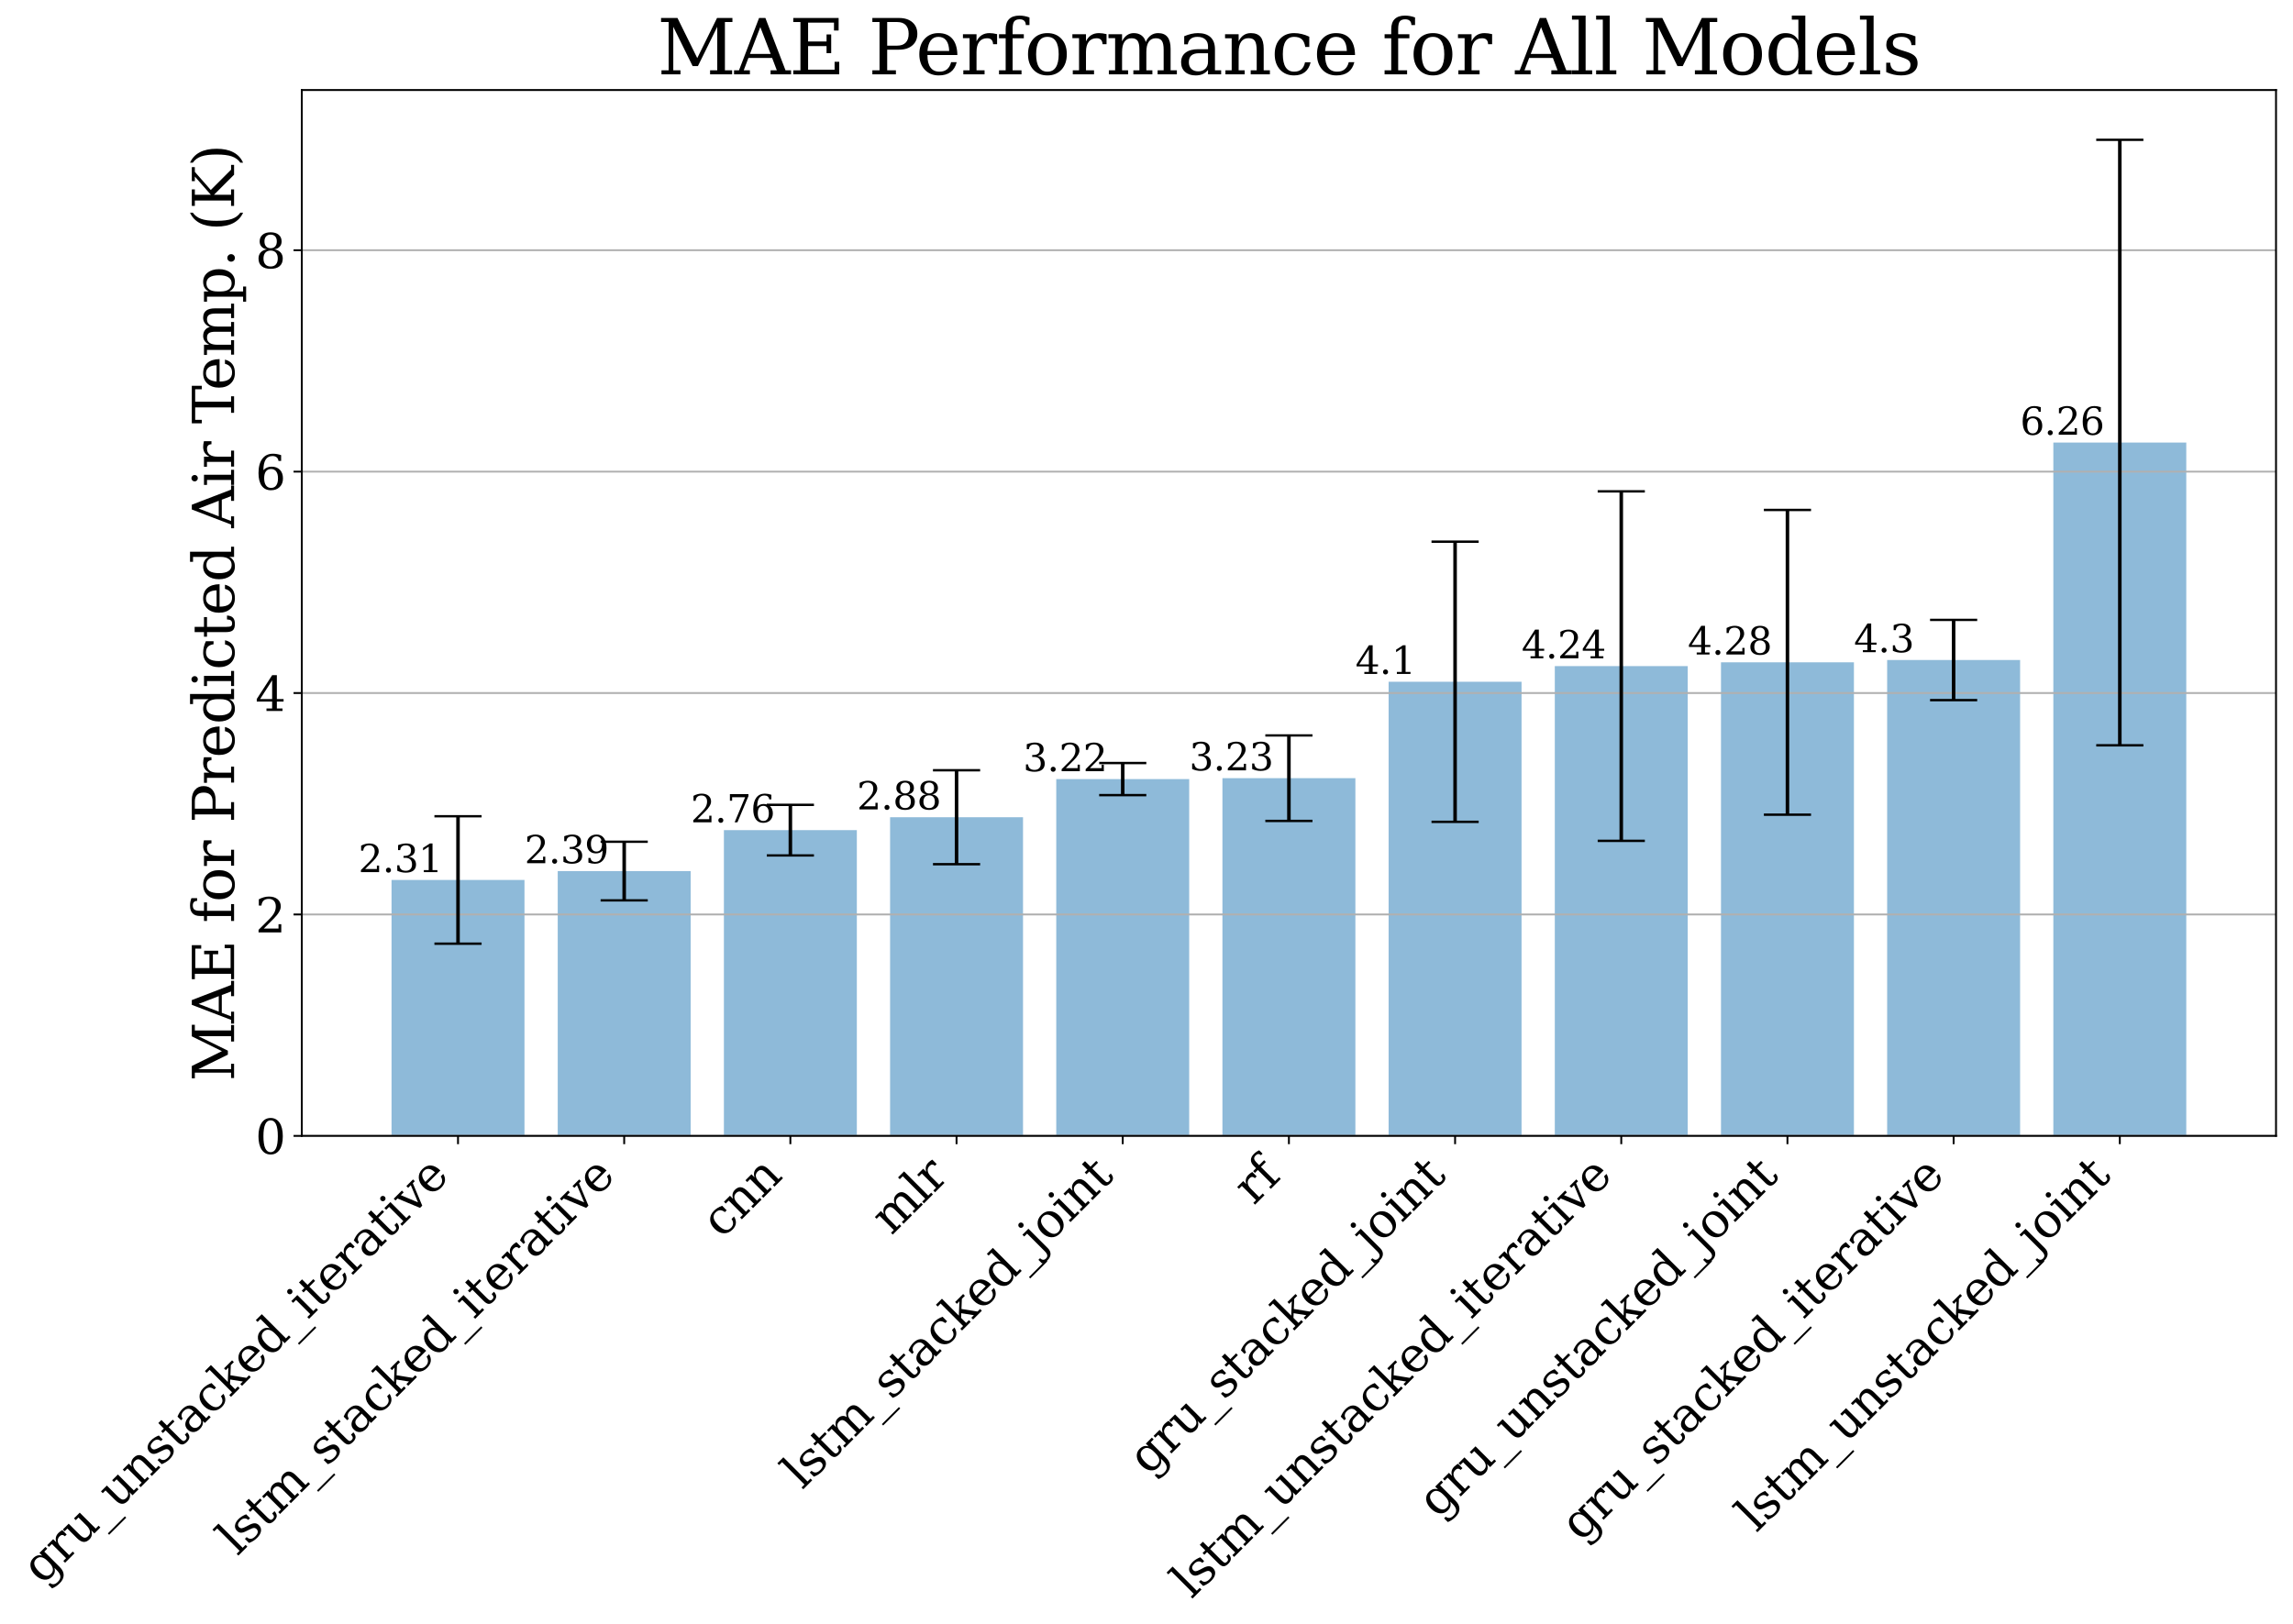 <?xml version="1.0" encoding="utf-8" standalone="no"?>
<!DOCTYPE svg PUBLIC "-//W3C//DTD SVG 1.1//EN"
  "http://www.w3.org/Graphics/SVG/1.1/DTD/svg11.dtd">
<svg height="688.824pt" version="1.1" viewBox="0 0 972.154 688.824" width="972.154pt" xmlns="http://www.w3.org/2000/svg" xmlns:xlink="http://www.w3.org/1999/xlink">
 <defs>
  <style type="text/css">*{stroke-linecap:butt;stroke-linejoin:round;}</style>
 </defs>
 <g id="figure_1">
  <g id="patch_1">
   <path d="M 0 688.824 
L 972.154 688.824 
L 972.154 0 
L 0 0 
z
" style="fill:#ffffff;"/>
  </g>
  <g id="axes_1">
   <g id="patch_2">
    <path d="M 127.954 481.69 
L 964.954 481.69 
L 964.954 38.17 
L 127.954 38.17 
z
" style="fill:#ffffff;"/>
   </g>
   <g id="patch_3">
    <path clip-path="url(#p453ceb66d1)" d="M 165.999 481.69 
L 222.363 481.69 
L 222.363 373.16 
L 165.999 373.16 
z
" style="fill:#1f77b4;opacity:0.5;"/>
   </g>
   <g id="patch_4">
    <path clip-path="url(#p453ceb66d1)" d="M 236.454 481.69 
L 292.817 481.69 
L 292.817 369.381 
L 236.454 369.381 
z
" style="fill:#1f77b4;opacity:0.5;"/>
   </g>
   <g id="patch_5">
    <path clip-path="url(#p453ceb66d1)" d="M 306.908 481.69 
L 363.272 481.69 
L 363.272 352.03 
L 306.908 352.03 
z
" style="fill:#1f77b4;opacity:0.5;"/>
   </g>
   <g id="patch_6">
    <path clip-path="url(#p453ceb66d1)" d="M 377.363 481.69 
L 433.727 481.69 
L 433.727 346.552 
L 377.363 346.552 
z
" style="fill:#1f77b4;opacity:0.5;"/>
   </g>
   <g id="patch_7">
    <path clip-path="url(#p453ceb66d1)" d="M 447.817 481.69 
L 504.181 481.69 
L 504.181 330.371 
L 447.817 330.371 
z
" style="fill:#1f77b4;opacity:0.5;"/>
   </g>
   <g id="patch_8">
    <path clip-path="url(#p453ceb66d1)" d="M 518.272 481.69 
L 574.636 481.69 
L 574.636 329.998 
L 518.272 329.998 
z
" style="fill:#1f77b4;opacity:0.5;"/>
   </g>
   <g id="patch_9">
    <path clip-path="url(#p453ceb66d1)" d="M 588.727 481.69 
L 645.09 481.69 
L 645.09 289.108 
L 588.727 289.108 
z
" style="fill:#1f77b4;opacity:0.5;"/>
   </g>
   <g id="patch_10">
    <path clip-path="url(#p453ceb66d1)" d="M 659.181 481.69 
L 715.545 481.69 
L 715.545 282.47 
L 659.181 282.47 
z
" style="fill:#1f77b4;opacity:0.5;"/>
   </g>
   <g id="patch_11">
    <path clip-path="url(#p453ceb66d1)" d="M 729.636 481.69 
L 785.999 481.69 
L 785.999 280.867 
L 729.636 280.867 
z
" style="fill:#1f77b4;opacity:0.5;"/>
   </g>
   <g id="patch_12">
    <path clip-path="url(#p453ceb66d1)" d="M 800.09 481.69 
L 856.454 481.69 
L 856.454 279.886 
L 800.09 279.886 
z
" style="fill:#1f77b4;opacity:0.5;"/>
   </g>
   <g id="patch_13">
    <path clip-path="url(#p453ceb66d1)" d="M 870.545 481.69 
L 926.908 481.69 
L 926.908 187.673 
L 870.545 187.673 
z
" style="fill:#1f77b4;opacity:0.5;"/>
   </g>
   <g id="matplotlib.axis_1">
    <g id="xtick_1">
     <g id="line2d_1">
      <defs>
       <path d="M 0 0 
L 0 3.5 
" id="m62e2f7f9f9" style="stroke:#000000;stroke-width:0.8;"/>
      </defs>
      <g>
       <use style="stroke:#000000;stroke-width:0.8;" x="194.181" xlink:href="#m62e2f7f9f9" y="481.69"/>
      </g>
     </g>
     <g id="text_1">
      <!-- gru_unstacked_iterative -->
      <g transform="translate(17.946 672.337)rotate(-45)scale(0.2 -0.2)">
       <defs>
        <path d="M 3359 2988 
L 3359 72 
Q 3359 -644 2965 -1033 
Q 2572 -1422 1844 -1422 
Q 1516 -1422 1216 -1362 
Q 916 -1303 641 -1184 
L 641 -488 
L 941 -488 
Q 997 -813 1206 -963 
Q 1416 -1113 1806 -1113 
Q 2313 -1113 2548 -827 
Q 2784 -541 2784 72 
L 2784 519 
Q 2616 206 2355 57 
Q 2094 -91 1709 -91 
Q 1097 -91 708 395 
Q 319 881 319 1663 
Q 319 2444 706 2928 
Q 1094 3413 1709 3413 
Q 2094 3413 2355 3264 
Q 2616 3116 2784 2803 
L 2784 3322 
L 3909 3322 
L 3909 2988 
L 3359 2988 
z
M 2784 1825 
Q 2784 2422 2554 2737 
Q 2325 3053 1888 3053 
Q 1444 3053 1217 2703 
Q 991 2353 991 1663 
Q 991 975 1217 622 
Q 1444 269 1888 269 
Q 2325 269 2554 583 
Q 2784 897 2784 1497 
L 2784 1825 
z
" id="DejaVuSerif-67" transform="scale(0.016)"/>
        <path d="M 3059 3328 
L 3059 2497 
L 2728 2497 
Q 2713 2744 2591 2866 
Q 2469 2988 2234 2988 
Q 1809 2988 1582 2694 
Q 1356 2400 1356 1850 
L 1356 331 
L 2022 331 
L 2022 0 
L 263 0 
L 263 331 
L 781 331 
L 781 2994 
L 231 2994 
L 231 3322 
L 1356 3322 
L 1356 2731 
Q 1525 3078 1790 3245 
Q 2056 3413 2438 3413 
Q 2578 3413 2733 3391 
Q 2888 3369 3059 3328 
z
" id="DejaVuSerif-72" transform="scale(0.016)"/>
        <path d="M 2266 3322 
L 3341 3322 
L 3341 331 
L 3884 331 
L 3884 0 
L 2766 0 
L 2766 588 
Q 2606 256 2353 82 
Q 2100 -91 1766 -91 
Q 1213 -91 952 223 
Q 691 538 691 1209 
L 691 2988 
L 172 2988 
L 172 3322 
L 1269 3322 
L 1269 1388 
Q 1269 781 1417 556 
Q 1566 331 1947 331 
Q 2347 331 2556 625 
Q 2766 919 2766 1478 
L 2766 2988 
L 2266 2988 
L 2266 3322 
z
" id="DejaVuSerif-75" transform="scale(0.016)"/>
        <path d="M 3200 -1259 
L 3200 -1509 
L 0 -1509 
L 0 -1259 
L 3200 -1259 
z
" id="DejaVuSerif-5f" transform="scale(0.016)"/>
        <path d="M 263 0 
L 263 331 
L 781 331 
L 781 2988 
L 231 2988 
L 231 3322 
L 1356 3322 
L 1356 2731 
Q 1516 3069 1770 3241 
Q 2025 3413 2363 3413 
Q 2913 3413 3172 3097 
Q 3431 2781 3431 2113 
L 3431 331 
L 3944 331 
L 3944 0 
L 2356 0 
L 2356 331 
L 2853 331 
L 2853 1931 
Q 2853 2541 2703 2767 
Q 2553 2994 2175 2994 
Q 1775 2994 1565 2701 
Q 1356 2409 1356 1850 
L 1356 331 
L 1856 331 
L 1856 0 
L 263 0 
z
" id="DejaVuSerif-6e" transform="scale(0.016)"/>
        <path d="M 359 184 
L 359 959 
L 691 959 
Q 703 588 923 403 
Q 1144 219 1575 219 
Q 1963 219 2166 364 
Q 2369 509 2369 788 
Q 2369 1006 2220 1140 
Q 2072 1275 1594 1428 
L 1178 1569 
Q 750 1706 558 1912 
Q 366 2119 366 2438 
Q 366 2894 700 3153 
Q 1034 3413 1625 3413 
Q 1888 3413 2178 3344 
Q 2469 3275 2778 3144 
L 2778 2419 
L 2447 2419 
Q 2434 2741 2221 2922 
Q 2009 3103 1644 3103 
Q 1281 3103 1095 2975 
Q 909 2847 909 2591 
Q 909 2381 1050 2254 
Q 1191 2128 1613 1997 
L 2069 1856 
Q 2541 1709 2748 1489 
Q 2956 1269 2956 922 
Q 2956 450 2595 179 
Q 2234 -91 1600 -91 
Q 1278 -91 972 -22 
Q 666 47 359 184 
z
" id="DejaVuSerif-73" transform="scale(0.016)"/>
        <path d="M 691 2988 
L 184 2988 
L 184 3322 
L 691 3322 
L 691 4353 
L 1269 4353 
L 1269 3322 
L 2350 3322 
L 2350 2988 
L 1269 2988 
L 1269 878 
Q 1269 456 1350 337 
Q 1431 219 1650 219 
Q 1875 219 1978 351 
Q 2081 484 2088 781 
L 2522 781 
Q 2497 328 2275 118 
Q 2053 -91 1600 -91 
Q 1103 -91 897 129 
Q 691 350 691 878 
L 691 2988 
z
" id="DejaVuSerif-74" transform="scale(0.016)"/>
        <path d="M 2547 1044 
L 2547 1747 
L 1806 1747 
Q 1378 1747 1168 1562 
Q 959 1378 959 997 
Q 959 650 1171 447 
Q 1384 244 1747 244 
Q 2106 244 2326 466 
Q 2547 688 2547 1044 
z
M 3122 2075 
L 3122 331 
L 3634 331 
L 3634 0 
L 2547 0 
L 2547 359 
Q 2356 128 2106 18 
Q 1856 -91 1522 -91 
Q 969 -91 644 203 
Q 319 497 319 997 
Q 319 1513 691 1797 
Q 1063 2081 1741 2081 
L 2547 2081 
L 2547 2309 
Q 2547 2688 2317 2895 
Q 2088 3103 1672 3103 
Q 1328 3103 1125 2947 
Q 922 2791 872 2484 
L 575 2484 
L 575 3156 
Q 875 3284 1158 3348 
Q 1441 3413 1709 3413 
Q 2400 3413 2761 3070 
Q 3122 2728 3122 2075 
z
" id="DejaVuSerif-61" transform="scale(0.016)"/>
        <path d="M 3291 997 
Q 3169 466 2822 187 
Q 2475 -91 1925 -91 
Q 1200 -91 759 389 
Q 319 869 319 1663 
Q 319 2459 759 2936 
Q 1200 3413 1925 3413 
Q 2241 3413 2553 3339 
Q 2866 3266 3181 3116 
L 3181 2266 
L 2847 2266 
Q 2781 2703 2561 2903 
Q 2341 3103 1931 3103 
Q 1466 3103 1228 2742 
Q 991 2381 991 1663 
Q 991 944 1227 581 
Q 1463 219 1931 219 
Q 2303 219 2525 412 
Q 2747 606 2828 997 
L 3291 997 
z
" id="DejaVuSerif-63" transform="scale(0.016)"/>
        <path d="M 1831 0 
L 219 0 
L 219 331 
L 738 331 
L 738 4531 
L 184 4531 
L 184 4863 
L 1313 4863 
L 1313 1697 
L 2713 2988 
L 2234 2988 
L 2234 3322 
L 3738 3322 
L 3738 2988 
L 3169 2988 
L 2181 2075 
L 3444 331 
L 3922 331 
L 3922 0 
L 2284 0 
L 2284 331 
L 2759 331 
L 1766 1697 
L 1313 1275 
L 1313 331 
L 1831 331 
L 1831 0 
z
" id="DejaVuSerif-6b" transform="scale(0.016)"/>
        <path d="M 3469 1600 
L 991 1600 
L 991 1575 
Q 991 903 1244 561 
Q 1497 219 1991 219 
Q 2369 219 2611 417 
Q 2853 616 2950 1006 
L 3413 1006 
Q 3275 459 2904 184 
Q 2534 -91 1931 -91 
Q 1203 -91 761 389 
Q 319 869 319 1663 
Q 319 2450 753 2931 
Q 1188 3413 1894 3413 
Q 2647 3413 3050 2948 
Q 3453 2484 3469 1600 
z
M 2791 1931 
Q 2772 2513 2545 2808 
Q 2319 3103 1894 3103 
Q 1497 3103 1269 2806 
Q 1041 2509 991 1931 
L 2791 1931 
z
" id="DejaVuSerif-65" transform="scale(0.016)"/>
        <path d="M 3359 331 
L 3909 331 
L 3909 0 
L 2784 0 
L 2784 519 
Q 2616 206 2355 57 
Q 2094 -91 1709 -91 
Q 1097 -91 708 395 
Q 319 881 319 1663 
Q 319 2444 706 2928 
Q 1094 3413 1709 3413 
Q 2094 3413 2355 3264 
Q 2616 3116 2784 2803 
L 2784 4531 
L 2241 4531 
L 2241 4863 
L 3359 4863 
L 3359 331 
z
M 2784 1497 
L 2784 1825 
Q 2784 2422 2554 2737 
Q 2325 3053 1888 3053 
Q 1444 3053 1217 2703 
Q 991 2353 991 1663 
Q 991 975 1217 622 
Q 1444 269 1888 269 
Q 2325 269 2554 583 
Q 2784 897 2784 1497 
z
" id="DejaVuSerif-64" transform="scale(0.016)"/>
        <path d="M 622 4353 
Q 622 4497 726 4603 
Q 831 4709 978 4709 
Q 1122 4709 1226 4603 
Q 1331 4497 1331 4353 
Q 1331 4206 1228 4103 
Q 1125 4000 978 4000 
Q 831 4000 726 4103 
Q 622 4206 622 4353 
z
M 1356 331 
L 1900 331 
L 1900 0 
L 231 0 
L 231 331 
L 781 331 
L 781 2988 
L 231 2988 
L 231 3322 
L 1356 3322 
L 1356 331 
z
" id="DejaVuSerif-69" transform="scale(0.016)"/>
        <path d="M 1581 0 
L 359 2988 
L -19 2988 
L -19 3322 
L 1509 3322 
L 1509 2988 
L 978 2988 
L 1913 703 
L 2847 2988 
L 2350 2988 
L 2350 3322 
L 3597 3322 
L 3597 2988 
L 3225 2988 
L 2003 0 
L 1581 0 
z
" id="DejaVuSerif-76" transform="scale(0.016)"/>
       </defs>
       <use xlink:href="#DejaVuSerif-67"/>
       <use x="64.014" xlink:href="#DejaVuSerif-72"/>
       <use x="111.816" xlink:href="#DejaVuSerif-75"/>
       <use x="176.221" xlink:href="#DejaVuSerif-5f"/>
       <use x="226.221" xlink:href="#DejaVuSerif-75"/>
       <use x="290.625" xlink:href="#DejaVuSerif-6e"/>
       <use x="355.029" xlink:href="#DejaVuSerif-73"/>
       <use x="406.348" xlink:href="#DejaVuSerif-74"/>
       <use x="446.533" xlink:href="#DejaVuSerif-61"/>
       <use x="506.152" xlink:href="#DejaVuSerif-63"/>
       <use x="562.158" xlink:href="#DejaVuSerif-6b"/>
       <use x="622.754" xlink:href="#DejaVuSerif-65"/>
       <use x="681.934" xlink:href="#DejaVuSerif-64"/>
       <use x="745.947" xlink:href="#DejaVuSerif-5f"/>
       <use x="795.947" xlink:href="#DejaVuSerif-69"/>
       <use x="827.93" xlink:href="#DejaVuSerif-74"/>
       <use x="868.115" xlink:href="#DejaVuSerif-65"/>
       <use x="927.295" xlink:href="#DejaVuSerif-72"/>
       <use x="975.098" xlink:href="#DejaVuSerif-61"/>
       <use x="1034.717" xlink:href="#DejaVuSerif-74"/>
       <use x="1074.902" xlink:href="#DejaVuSerif-69"/>
       <use x="1106.885" xlink:href="#DejaVuSerif-76"/>
       <use x="1163.379" xlink:href="#DejaVuSerif-65"/>
      </g>
     </g>
    </g>
    <g id="xtick_2">
     <g id="line2d_2">
      <g>
       <use style="stroke:#000000;stroke-width:0.8;" x="264.636" xlink:href="#m62e2f7f9f9" y="481.69"/>
      </g>
     </g>
     <g id="text_2">
      <!-- lstm_stacked_iterative -->
      <g transform="translate(100.664 660.073)rotate(-45)scale(0.2 -0.2)">
       <defs>
        <path d="M 1313 331 
L 1856 331 
L 1856 0 
L 184 0 
L 184 331 
L 738 331 
L 738 4531 
L 184 4531 
L 184 4863 
L 1313 4863 
L 1313 331 
z
" id="DejaVuSerif-6c" transform="scale(0.016)"/>
        <path d="M 3316 2675 
Q 3481 3041 3739 3227 
Q 3997 3413 4341 3413 
Q 4863 3413 5119 3089 
Q 5375 2766 5375 2113 
L 5375 331 
L 5894 331 
L 5894 0 
L 4300 0 
L 4300 331 
L 4800 331 
L 4800 2047 
Q 4800 2556 4650 2772 
Q 4500 2988 4153 2988 
Q 3769 2988 3567 2697 
Q 3366 2406 3366 1850 
L 3366 331 
L 3866 331 
L 3866 0 
L 2291 0 
L 2291 331 
L 2791 331 
L 2791 2069 
Q 2791 2566 2641 2777 
Q 2491 2988 2144 2988 
Q 1759 2988 1557 2697 
Q 1356 2406 1356 1850 
L 1356 331 
L 1856 331 
L 1856 0 
L 263 0 
L 263 331 
L 781 331 
L 781 2994 
L 231 2994 
L 231 3322 
L 1356 3322 
L 1356 2731 
Q 1516 3063 1762 3238 
Q 2009 3413 2322 3413 
Q 2709 3413 2968 3220 
Q 3228 3028 3316 2675 
z
" id="DejaVuSerif-6d" transform="scale(0.016)"/>
       </defs>
       <use xlink:href="#DejaVuSerif-6c"/>
       <use x="31.982" xlink:href="#DejaVuSerif-73"/>
       <use x="83.301" xlink:href="#DejaVuSerif-74"/>
       <use x="123.486" xlink:href="#DejaVuSerif-6d"/>
       <use x="218.311" xlink:href="#DejaVuSerif-5f"/>
       <use x="268.311" xlink:href="#DejaVuSerif-73"/>
       <use x="319.629" xlink:href="#DejaVuSerif-74"/>
       <use x="359.814" xlink:href="#DejaVuSerif-61"/>
       <use x="419.434" xlink:href="#DejaVuSerif-63"/>
       <use x="475.439" xlink:href="#DejaVuSerif-6b"/>
       <use x="536.035" xlink:href="#DejaVuSerif-65"/>
       <use x="595.215" xlink:href="#DejaVuSerif-64"/>
       <use x="659.229" xlink:href="#DejaVuSerif-5f"/>
       <use x="709.229" xlink:href="#DejaVuSerif-69"/>
       <use x="741.211" xlink:href="#DejaVuSerif-74"/>
       <use x="781.396" xlink:href="#DejaVuSerif-65"/>
       <use x="840.576" xlink:href="#DejaVuSerif-72"/>
       <use x="888.379" xlink:href="#DejaVuSerif-61"/>
       <use x="947.998" xlink:href="#DejaVuSerif-74"/>
       <use x="988.184" xlink:href="#DejaVuSerif-69"/>
       <use x="1020.166" xlink:href="#DejaVuSerif-76"/>
       <use x="1076.66" xlink:href="#DejaVuSerif-65"/>
      </g>
     </g>
    </g>
    <g id="xtick_3">
     <g id="line2d_3">
      <g>
       <use style="stroke:#000000;stroke-width:0.8;" x="335.09" xlink:href="#m62e2f7f9f9" y="481.69"/>
      </g>
     </g>
     <g id="text_3">
      <!-- cnn -->
      <g transform="translate(306.013 525.572)rotate(-45)scale(0.2 -0.2)">
       <use xlink:href="#DejaVuSerif-63"/>
       <use x="56.006" xlink:href="#DejaVuSerif-6e"/>
       <use x="120.41" xlink:href="#DejaVuSerif-6e"/>
      </g>
     </g>
    </g>
    <g id="xtick_4">
     <g id="line2d_4">
      <g>
       <use style="stroke:#000000;stroke-width:0.8;" x="405.545" xlink:href="#m62e2f7f9f9" y="481.69"/>
      </g>
     </g>
     <g id="text_4">
      <!-- mlr -->
      <g transform="translate(377.91 524.129)rotate(-45)scale(0.2 -0.2)">
       <use xlink:href="#DejaVuSerif-6d"/>
       <use x="94.824" xlink:href="#DejaVuSerif-6c"/>
       <use x="126.807" xlink:href="#DejaVuSerif-72"/>
      </g>
     </g>
    </g>
    <g id="xtick_5">
     <g id="line2d_5">
      <g>
       <use style="stroke:#000000;stroke-width:0.8;" x="475.999" xlink:href="#m62e2f7f9f9" y="481.69"/>
      </g>
     </g>
     <g id="text_5">
      <!-- lstm_stacked_joint -->
      <g transform="translate(340.151 631.95)rotate(-45)scale(0.2 -0.2)">
       <defs>
        <path d="M 641 4353 
Q 641 4497 745 4603 
Q 850 4709 997 4709 
Q 1141 4709 1245 4603 
Q 1350 4497 1350 4353 
Q 1350 4206 1248 4103 
Q 1147 4000 997 4000 
Q 850 4000 745 4103 
Q 641 4206 641 4353 
z
M 781 2988 
L 238 2988 
L 238 3322 
L 1356 3322 
L 1356 -325 
Q 1356 -838 1051 -1130 
Q 747 -1422 213 -1422 
Q -13 -1422 -217 -1370 
Q -422 -1319 -616 -1216 
L -616 -531 
L -319 -531 
Q -297 -831 -164 -972 
Q -31 -1113 225 -1113 
Q 509 -1113 645 -920 
Q 781 -728 781 -325 
L 781 2988 
z
" id="DejaVuSerif-6a" transform="scale(0.016)"/>
        <path d="M 1925 219 
Q 2388 219 2623 584 
Q 2859 950 2859 1663 
Q 2859 2375 2623 2739 
Q 2388 3103 1925 3103 
Q 1463 3103 1227 2739 
Q 991 2375 991 1663 
Q 991 950 1228 584 
Q 1466 219 1925 219 
z
M 1925 -91 
Q 1200 -91 759 389 
Q 319 869 319 1663 
Q 319 2456 758 2934 
Q 1197 3413 1925 3413 
Q 2653 3413 3092 2934 
Q 3531 2456 3531 1663 
Q 3531 869 3092 389 
Q 2653 -91 1925 -91 
z
" id="DejaVuSerif-6f" transform="scale(0.016)"/>
       </defs>
       <use xlink:href="#DejaVuSerif-6c"/>
       <use x="31.982" xlink:href="#DejaVuSerif-73"/>
       <use x="83.301" xlink:href="#DejaVuSerif-74"/>
       <use x="123.486" xlink:href="#DejaVuSerif-6d"/>
       <use x="218.311" xlink:href="#DejaVuSerif-5f"/>
       <use x="268.311" xlink:href="#DejaVuSerif-73"/>
       <use x="319.629" xlink:href="#DejaVuSerif-74"/>
       <use x="359.814" xlink:href="#DejaVuSerif-61"/>
       <use x="419.434" xlink:href="#DejaVuSerif-63"/>
       <use x="475.439" xlink:href="#DejaVuSerif-6b"/>
       <use x="536.035" xlink:href="#DejaVuSerif-65"/>
       <use x="595.215" xlink:href="#DejaVuSerif-64"/>
       <use x="659.229" xlink:href="#DejaVuSerif-5f"/>
       <use x="709.229" xlink:href="#DejaVuSerif-6a"/>
       <use x="740.234" xlink:href="#DejaVuSerif-6f"/>
       <use x="800.439" xlink:href="#DejaVuSerif-69"/>
       <use x="832.422" xlink:href="#DejaVuSerif-6e"/>
       <use x="896.826" xlink:href="#DejaVuSerif-74"/>
      </g>
     </g>
    </g>
    <g id="xtick_6">
     <g id="line2d_6">
      <g>
       <use style="stroke:#000000;stroke-width:0.8;" x="546.454" xlink:href="#m62e2f7f9f9" y="481.69"/>
      </g>
     </g>
     <g id="text_6">
      <!-- rf -->
      <g transform="translate(531.518 511.43)rotate(-45)scale(0.2 -0.2)">
       <defs>
        <path d="M 2753 4078 
L 2450 4078 
Q 2447 4313 2317 4434 
Q 2188 4556 1941 4556 
Q 1619 4556 1487 4379 
Q 1356 4203 1356 3750 
L 1356 3322 
L 2284 3322 
L 2284 2988 
L 1356 2988 
L 1356 331 
L 2094 331 
L 2094 0 
L 231 0 
L 231 331 
L 781 331 
L 781 2988 
L 231 2988 
L 231 3322 
L 781 3322 
L 781 3738 
Q 781 4294 1070 4578 
Q 1359 4863 1919 4863 
Q 2128 4863 2337 4825 
Q 2547 4788 2753 4709 
L 2753 4078 
z
" id="DejaVuSerif-66" transform="scale(0.016)"/>
       </defs>
       <use xlink:href="#DejaVuSerif-72"/>
       <use x="47.803" xlink:href="#DejaVuSerif-66"/>
      </g>
     </g>
    </g>
    <g id="xtick_7">
     <g id="line2d_7">
      <g>
       <use style="stroke:#000000;stroke-width:0.8;" x="616.908" xlink:href="#m62e2f7f9f9" y="481.69"/>
      </g>
     </g>
     <g id="text_7">
      <!-- gru_stacked_joint -->
      <g transform="translate(487.013 625.997)rotate(-45)scale(0.2 -0.2)">
       <use xlink:href="#DejaVuSerif-67"/>
       <use x="64.014" xlink:href="#DejaVuSerif-72"/>
       <use x="111.816" xlink:href="#DejaVuSerif-75"/>
       <use x="176.221" xlink:href="#DejaVuSerif-5f"/>
       <use x="226.221" xlink:href="#DejaVuSerif-73"/>
       <use x="277.539" xlink:href="#DejaVuSerif-74"/>
       <use x="317.725" xlink:href="#DejaVuSerif-61"/>
       <use x="377.344" xlink:href="#DejaVuSerif-63"/>
       <use x="433.35" xlink:href="#DejaVuSerif-6b"/>
       <use x="493.945" xlink:href="#DejaVuSerif-65"/>
       <use x="553.125" xlink:href="#DejaVuSerif-64"/>
       <use x="617.139" xlink:href="#DejaVuSerif-5f"/>
       <use x="667.139" xlink:href="#DejaVuSerif-6a"/>
       <use x="698.145" xlink:href="#DejaVuSerif-6f"/>
       <use x="758.35" xlink:href="#DejaVuSerif-69"/>
       <use x="790.332" xlink:href="#DejaVuSerif-6e"/>
       <use x="854.736" xlink:href="#DejaVuSerif-74"/>
      </g>
     </g>
    </g>
    <g id="xtick_8">
     <g id="line2d_8">
      <g>
       <use style="stroke:#000000;stroke-width:0.8;" x="687.363" xlink:href="#m62e2f7f9f9" y="481.69"/>
      </g>
     </g>
     <g id="text_8">
      <!-- lstm_unstacked_iterative -->
      <g transform="translate(505.175 678.29)rotate(-45)scale(0.2 -0.2)">
       <use xlink:href="#DejaVuSerif-6c"/>
       <use x="31.982" xlink:href="#DejaVuSerif-73"/>
       <use x="83.301" xlink:href="#DejaVuSerif-74"/>
       <use x="123.486" xlink:href="#DejaVuSerif-6d"/>
       <use x="218.311" xlink:href="#DejaVuSerif-5f"/>
       <use x="268.311" xlink:href="#DejaVuSerif-75"/>
       <use x="332.715" xlink:href="#DejaVuSerif-6e"/>
       <use x="397.119" xlink:href="#DejaVuSerif-73"/>
       <use x="448.438" xlink:href="#DejaVuSerif-74"/>
       <use x="488.623" xlink:href="#DejaVuSerif-61"/>
       <use x="548.242" xlink:href="#DejaVuSerif-63"/>
       <use x="604.248" xlink:href="#DejaVuSerif-6b"/>
       <use x="664.844" xlink:href="#DejaVuSerif-65"/>
       <use x="724.023" xlink:href="#DejaVuSerif-64"/>
       <use x="788.037" xlink:href="#DejaVuSerif-5f"/>
       <use x="838.037" xlink:href="#DejaVuSerif-69"/>
       <use x="870.02" xlink:href="#DejaVuSerif-74"/>
       <use x="910.205" xlink:href="#DejaVuSerif-65"/>
       <use x="969.385" xlink:href="#DejaVuSerif-72"/>
       <use x="1017.188" xlink:href="#DejaVuSerif-61"/>
       <use x="1076.807" xlink:href="#DejaVuSerif-74"/>
       <use x="1116.992" xlink:href="#DejaVuSerif-69"/>
       <use x="1148.975" xlink:href="#DejaVuSerif-76"/>
       <use x="1205.469" xlink:href="#DejaVuSerif-65"/>
      </g>
     </g>
    </g>
    <g id="xtick_9">
     <g id="line2d_9">
      <g>
       <use style="stroke:#000000;stroke-width:0.8;" x="757.817" xlink:href="#m62e2f7f9f9" y="481.69"/>
      </g>
     </g>
     <g id="text_9">
      <!-- gru_unstacked_joint -->
      <g transform="translate(609.705 644.214)rotate(-45)scale(0.2 -0.2)">
       <use xlink:href="#DejaVuSerif-67"/>
       <use x="64.014" xlink:href="#DejaVuSerif-72"/>
       <use x="111.816" xlink:href="#DejaVuSerif-75"/>
       <use x="176.221" xlink:href="#DejaVuSerif-5f"/>
       <use x="226.221" xlink:href="#DejaVuSerif-75"/>
       <use x="290.625" xlink:href="#DejaVuSerif-6e"/>
       <use x="355.029" xlink:href="#DejaVuSerif-73"/>
       <use x="406.348" xlink:href="#DejaVuSerif-74"/>
       <use x="446.533" xlink:href="#DejaVuSerif-61"/>
       <use x="506.152" xlink:href="#DejaVuSerif-63"/>
       <use x="562.158" xlink:href="#DejaVuSerif-6b"/>
       <use x="622.754" xlink:href="#DejaVuSerif-65"/>
       <use x="681.934" xlink:href="#DejaVuSerif-64"/>
       <use x="745.947" xlink:href="#DejaVuSerif-5f"/>
       <use x="795.947" xlink:href="#DejaVuSerif-6a"/>
       <use x="826.953" xlink:href="#DejaVuSerif-6f"/>
       <use x="887.158" xlink:href="#DejaVuSerif-69"/>
       <use x="919.141" xlink:href="#DejaVuSerif-6e"/>
       <use x="983.545" xlink:href="#DejaVuSerif-74"/>
      </g>
     </g>
    </g>
    <g id="xtick_10">
     <g id="line2d_10">
      <g>
       <use style="stroke:#000000;stroke-width:0.8;" x="828.272" xlink:href="#m62e2f7f9f9" y="481.69"/>
      </g>
     </g>
     <g id="text_10">
      <!-- gru_stacked_iterative -->
      <g transform="translate(670.254 654.12)rotate(-45)scale(0.2 -0.2)">
       <use xlink:href="#DejaVuSerif-67"/>
       <use x="64.014" xlink:href="#DejaVuSerif-72"/>
       <use x="111.816" xlink:href="#DejaVuSerif-75"/>
       <use x="176.221" xlink:href="#DejaVuSerif-5f"/>
       <use x="226.221" xlink:href="#DejaVuSerif-73"/>
       <use x="277.539" xlink:href="#DejaVuSerif-74"/>
       <use x="317.725" xlink:href="#DejaVuSerif-61"/>
       <use x="377.344" xlink:href="#DejaVuSerif-63"/>
       <use x="433.35" xlink:href="#DejaVuSerif-6b"/>
       <use x="493.945" xlink:href="#DejaVuSerif-65"/>
       <use x="553.125" xlink:href="#DejaVuSerif-64"/>
       <use x="617.139" xlink:href="#DejaVuSerif-5f"/>
       <use x="667.139" xlink:href="#DejaVuSerif-69"/>
       <use x="699.121" xlink:href="#DejaVuSerif-74"/>
       <use x="739.307" xlink:href="#DejaVuSerif-65"/>
       <use x="798.486" xlink:href="#DejaVuSerif-72"/>
       <use x="846.289" xlink:href="#DejaVuSerif-61"/>
       <use x="905.908" xlink:href="#DejaVuSerif-74"/>
       <use x="946.094" xlink:href="#DejaVuSerif-69"/>
       <use x="978.076" xlink:href="#DejaVuSerif-76"/>
       <use x="1034.57" xlink:href="#DejaVuSerif-65"/>
      </g>
     </g>
    </g>
    <g id="xtick_11">
     <g id="line2d_11">
      <g>
       <use style="stroke:#000000;stroke-width:0.8;" x="898.727" xlink:href="#m62e2f7f9f9" y="481.69"/>
      </g>
     </g>
     <g id="text_11">
      <!-- lstm_unstacked_joint -->
      <g transform="translate(744.661 650.167)rotate(-45)scale(0.2 -0.2)">
       <use xlink:href="#DejaVuSerif-6c"/>
       <use x="31.982" xlink:href="#DejaVuSerif-73"/>
       <use x="83.301" xlink:href="#DejaVuSerif-74"/>
       <use x="123.486" xlink:href="#DejaVuSerif-6d"/>
       <use x="218.311" xlink:href="#DejaVuSerif-5f"/>
       <use x="268.311" xlink:href="#DejaVuSerif-75"/>
       <use x="332.715" xlink:href="#DejaVuSerif-6e"/>
       <use x="397.119" xlink:href="#DejaVuSerif-73"/>
       <use x="448.438" xlink:href="#DejaVuSerif-74"/>
       <use x="488.623" xlink:href="#DejaVuSerif-61"/>
       <use x="548.242" xlink:href="#DejaVuSerif-63"/>
       <use x="604.248" xlink:href="#DejaVuSerif-6b"/>
       <use x="664.844" xlink:href="#DejaVuSerif-65"/>
       <use x="724.023" xlink:href="#DejaVuSerif-64"/>
       <use x="788.037" xlink:href="#DejaVuSerif-5f"/>
       <use x="838.037" xlink:href="#DejaVuSerif-6a"/>
       <use x="869.043" xlink:href="#DejaVuSerif-6f"/>
       <use x="929.248" xlink:href="#DejaVuSerif-69"/>
       <use x="961.23" xlink:href="#DejaVuSerif-6e"/>
       <use x="1025.635" xlink:href="#DejaVuSerif-74"/>
      </g>
     </g>
    </g>
   </g>
   <g id="matplotlib.axis_2">
    <g id="ytick_1">
     <g id="line2d_12">
      <path clip-path="url(#p453ceb66d1)" d="M 127.954 481.69 
L 964.954 481.69 
" style="fill:none;stroke:#b0b0b0;stroke-linecap:square;stroke-width:0.8;"/>
     </g>
     <g id="line2d_13">
      <defs>
       <path d="M 0 0 
L -3.5 0 
" id="mbfd423b9df" style="stroke:#000000;stroke-width:0.8;"/>
      </defs>
      <g>
       <use style="stroke:#000000;stroke-width:0.8;" x="127.954" xlink:href="#mbfd423b9df" y="481.69"/>
      </g>
     </g>
     <g id="text_12">
      <!-- 0 -->
      <g transform="translate(108.229 489.288)scale(0.2 -0.2)">
       <defs>
        <path d="M 2034 219 
Q 2513 219 2750 744 
Q 2988 1269 2988 2328 
Q 2988 3391 2750 3916 
Q 2513 4441 2034 4441 
Q 1556 4441 1318 3916 
Q 1081 3391 1081 2328 
Q 1081 1269 1318 744 
Q 1556 219 2034 219 
z
M 2034 -91 
Q 1275 -91 848 546 
Q 422 1184 422 2328 
Q 422 3475 848 4112 
Q 1275 4750 2034 4750 
Q 2797 4750 3222 4112 
Q 3647 3475 3647 2328 
Q 3647 1184 3222 546 
Q 2797 -91 2034 -91 
z
" id="DejaVuSerif-30" transform="scale(0.016)"/>
       </defs>
       <use xlink:href="#DejaVuSerif-30"/>
      </g>
     </g>
    </g>
    <g id="ytick_2">
     <g id="line2d_14">
      <path clip-path="url(#p453ceb66d1)" d="M 127.954 387.795 
L 964.954 387.795 
" style="fill:none;stroke:#b0b0b0;stroke-linecap:square;stroke-width:0.8;"/>
     </g>
     <g id="line2d_15">
      <g>
       <use style="stroke:#000000;stroke-width:0.8;" x="127.954" xlink:href="#mbfd423b9df" y="387.795"/>
      </g>
     </g>
     <g id="text_13">
      <!-- 2 -->
      <g transform="translate(108.229 395.393)scale(0.2 -0.2)">
       <defs>
        <path d="M 819 3553 
L 469 3553 
L 469 4384 
Q 803 4563 1142 4656 
Q 1481 4750 1806 4750 
Q 2534 4750 2956 4397 
Q 3378 4044 3378 3438 
Q 3378 2753 2422 1800 
Q 2347 1728 2309 1691 
L 1131 513 
L 3078 513 
L 3078 1088 
L 3444 1088 
L 3444 0 
L 434 0 
L 434 341 
L 1850 1753 
Q 2319 2222 2519 2614 
Q 2719 3006 2719 3438 
Q 2719 3909 2473 4175 
Q 2228 4441 1797 4441 
Q 1350 4441 1106 4219 
Q 863 3997 819 3553 
z
" id="DejaVuSerif-32" transform="scale(0.016)"/>
       </defs>
       <use xlink:href="#DejaVuSerif-32"/>
      </g>
     </g>
    </g>
    <g id="ytick_3">
     <g id="line2d_16">
      <path clip-path="url(#p453ceb66d1)" d="M 127.954 293.899 
L 964.954 293.899 
" style="fill:none;stroke:#b0b0b0;stroke-linecap:square;stroke-width:0.8;"/>
     </g>
     <g id="line2d_17">
      <g>
       <use style="stroke:#000000;stroke-width:0.8;" x="127.954" xlink:href="#mbfd423b9df" y="293.899"/>
      </g>
     </g>
     <g id="text_14">
      <!-- 4 -->
      <g transform="translate(108.229 301.497)scale(0.2 -0.2)">
       <defs>
        <path d="M 2234 1581 
L 2234 4063 
L 641 1581 
L 2234 1581 
z
M 3609 0 
L 1484 0 
L 1484 331 
L 2234 331 
L 2234 1247 
L 197 1247 
L 197 1588 
L 2241 4750 
L 2859 4750 
L 2859 1581 
L 3750 1581 
L 3750 1247 
L 2859 1247 
L 2859 331 
L 3609 331 
L 3609 0 
z
" id="DejaVuSerif-34" transform="scale(0.016)"/>
       </defs>
       <use xlink:href="#DejaVuSerif-34"/>
      </g>
     </g>
    </g>
    <g id="ytick_4">
     <g id="line2d_18">
      <path clip-path="url(#p453ceb66d1)" d="M 127.954 200.004 
L 964.954 200.004 
" style="fill:none;stroke:#b0b0b0;stroke-linecap:square;stroke-width:0.8;"/>
     </g>
     <g id="line2d_19">
      <g>
       <use style="stroke:#000000;stroke-width:0.8;" x="127.954" xlink:href="#mbfd423b9df" y="200.004"/>
      </g>
     </g>
     <g id="text_15">
      <!-- 6 -->
      <g transform="translate(108.229 207.602)scale(0.2 -0.2)">
       <defs>
        <path d="M 2094 219 
Q 2534 219 2771 542 
Q 3009 866 3009 1472 
Q 3009 2078 2771 2401 
Q 2534 2725 2094 2725 
Q 1647 2725 1412 2412 
Q 1178 2100 1178 1509 
Q 1178 888 1415 553 
Q 1653 219 2094 219 
z
M 1075 2569 
Q 1288 2803 1556 2918 
Q 1825 3034 2163 3034 
Q 2859 3034 3264 2615 
Q 3669 2197 3669 1472 
Q 3669 763 3233 336 
Q 2797 -91 2069 -91 
Q 1278 -91 853 498 
Q 428 1088 428 2181 
Q 428 3406 931 4078 
Q 1434 4750 2350 4750 
Q 2597 4750 2869 4703 
Q 3141 4656 3425 4563 
L 3425 3794 
L 3072 3794 
Q 3034 4109 2831 4275 
Q 2628 4441 2284 4441 
Q 1678 4441 1381 3981 
Q 1084 3522 1075 2569 
z
" id="DejaVuSerif-36" transform="scale(0.016)"/>
       </defs>
       <use xlink:href="#DejaVuSerif-36"/>
      </g>
     </g>
    </g>
    <g id="ytick_5">
     <g id="line2d_20">
      <path clip-path="url(#p453ceb66d1)" d="M 127.954 106.108 
L 964.954 106.108 
" style="fill:none;stroke:#b0b0b0;stroke-linecap:square;stroke-width:0.8;"/>
     </g>
     <g id="line2d_21">
      <g>
       <use style="stroke:#000000;stroke-width:0.8;" x="127.954" xlink:href="#mbfd423b9df" y="106.108"/>
      </g>
     </g>
     <g id="text_16">
      <!-- 8 -->
      <g transform="translate(108.229 113.706)scale(0.2 -0.2)">
       <defs>
        <path d="M 2981 1275 
Q 2981 1775 2732 2051 
Q 2484 2328 2034 2328 
Q 1584 2328 1336 2051 
Q 1088 1775 1088 1275 
Q 1088 772 1336 495 
Q 1584 219 2034 219 
Q 2484 219 2732 495 
Q 2981 772 2981 1275 
z
M 2853 3541 
Q 2853 3966 2637 4203 
Q 2422 4441 2034 4441 
Q 1650 4441 1433 4203 
Q 1216 3966 1216 3541 
Q 1216 3113 1433 2875 
Q 1650 2638 2034 2638 
Q 2422 2638 2637 2875 
Q 2853 3113 2853 3541 
z
M 2516 2484 
Q 3047 2413 3344 2092 
Q 3641 1772 3641 1275 
Q 3641 619 3225 264 
Q 2809 -91 2034 -91 
Q 1263 -91 845 264 
Q 428 619 428 1275 
Q 428 1772 725 2092 
Q 1022 2413 1556 2484 
Q 1084 2569 832 2842 
Q 581 3116 581 3541 
Q 581 4103 968 4426 
Q 1356 4750 2034 4750 
Q 2713 4750 3100 4426 
Q 3488 4103 3488 3541 
Q 3488 3116 3236 2842 
Q 2984 2569 2516 2484 
z
" id="DejaVuSerif-38" transform="scale(0.016)"/>
       </defs>
       <use xlink:href="#DejaVuSerif-38"/>
      </g>
     </g>
    </g>
    <g id="text_17">
     <!-- MAE for Predicted Air Temp. (K) -->
     <g transform="translate(99.238 458.493)rotate(-90)scale(0.24 -0.24)">
      <defs>
       <path d="M 353 0 
L 353 331 
L 947 331 
L 947 4331 
L 319 4331 
L 319 4666 
L 1678 4666 
L 3316 1344 
L 4953 4666 
L 6228 4666 
L 6228 4331 
L 5606 4331 
L 5606 331 
L 6203 331 
L 6203 0 
L 4378 0 
L 4378 331 
L 4972 331 
L 4972 3938 
L 3372 684 
L 2931 684 
L 1331 3938 
L 1331 331 
L 1925 331 
L 1925 0 
L 353 0 
z
" id="DejaVuSerif-4d" transform="scale(0.016)"/>
       <path d="M 1281 1691 
L 2994 1691 
L 2138 3909 
L 1281 1691 
z
M -38 0 
L -38 331 
L 372 331 
L 2034 4666 
L 2559 4666 
L 4225 331 
L 4684 331 
L 4684 0 
L 2988 0 
L 2988 331 
L 3506 331 
L 3116 1356 
L 1153 1356 
L 763 331 
L 1275 331 
L 1275 0 
L -38 0 
z
" id="DejaVuSerif-41" transform="scale(0.016)"/>
       <path d="M 353 0 
L 353 331 
L 947 331 
L 947 4331 
L 353 4331 
L 353 4666 
L 4109 4666 
L 4109 3628 
L 3725 3628 
L 3725 4281 
L 1581 4281 
L 1581 2719 
L 3109 2719 
L 3109 3303 
L 3494 3303 
L 3494 1753 
L 3109 1753 
L 3109 2338 
L 1581 2338 
L 1581 384 
L 3775 384 
L 3775 1038 
L 4159 1038 
L 4159 0 
L 353 0 
z
" id="DejaVuSerif-45" transform="scale(0.016)"/>
       <path id="DejaVuSerif-20" transform="scale(0.016)"/>
       <path d="M 1581 2375 
L 2406 2375 
Q 2872 2375 3115 2626 
Q 3359 2878 3359 3353 
Q 3359 3831 3115 4081 
Q 2872 4331 2406 4331 
L 1581 4331 
L 1581 2375 
z
M 353 0 
L 353 331 
L 947 331 
L 947 4331 
L 353 4331 
L 353 4666 
L 2559 4666 
Q 3259 4666 3668 4311 
Q 4078 3956 4078 3353 
Q 4078 2753 3668 2397 
Q 3259 2041 2559 2041 
L 1581 2041 
L 1581 331 
L 2303 331 
L 2303 0 
L 353 0 
z
" id="DejaVuSerif-50" transform="scale(0.016)"/>
       <path d="M 1222 0 
L 1222 331 
L 1819 331 
L 1819 4294 
L 447 4294 
L 447 3566 
L 63 3566 
L 63 4666 
L 4206 4666 
L 4206 3566 
L 3822 3566 
L 3822 4294 
L 2450 4294 
L 2450 331 
L 3047 331 
L 3047 0 
L 1222 0 
z
" id="DejaVuSerif-54" transform="scale(0.016)"/>
       <path d="M 1313 1825 
L 1313 1497 
Q 1313 897 1542 583 
Q 1772 269 2209 269 
Q 2650 269 2876 622 
Q 3103 975 3103 1663 
Q 3103 2353 2876 2703 
Q 2650 3053 2209 3053 
Q 1772 3053 1542 2737 
Q 1313 2422 1313 1825 
z
M 738 2988 
L 184 2988 
L 184 3322 
L 1313 3322 
L 1313 2803 
Q 1481 3116 1742 3264 
Q 2003 3413 2388 3413 
Q 3000 3413 3387 2928 
Q 3775 2444 3775 1663 
Q 3775 881 3387 395 
Q 3000 -91 2388 -91 
Q 2003 -91 1742 57 
Q 1481 206 1313 519 
L 1313 -997 
L 1856 -997 
L 1856 -1331 
L 184 -1331 
L 184 -997 
L 738 -997 
L 738 2988 
z
" id="DejaVuSerif-70" transform="scale(0.016)"/>
       <path d="M 603 325 
Q 603 500 722 622 
Q 841 744 1019 744 
Q 1191 744 1312 622 
Q 1434 500 1434 325 
Q 1434 153 1312 31 
Q 1191 -91 1019 -91 
Q 841 -91 722 29 
Q 603 150 603 325 
z
" id="DejaVuSerif-2e" transform="scale(0.016)"/>
       <path d="M 2041 -997 
Q 1281 -656 893 83 
Q 506 822 506 1931 
Q 506 3044 893 3783 
Q 1281 4522 2041 4863 
L 2041 4556 
Q 1559 4225 1350 3623 
Q 1141 3022 1141 1931 
Q 1141 844 1350 242 
Q 1559 -359 2041 -691 
L 2041 -997 
z
" id="DejaVuSerif-28" transform="scale(0.016)"/>
       <path d="M 353 0 
L 353 331 
L 947 331 
L 947 4331 
L 353 4331 
L 353 4666 
L 2175 4666 
L 2175 4331 
L 1581 4331 
L 1581 2566 
L 3591 4331 
L 3084 4331 
L 3084 4666 
L 4634 4666 
L 4634 4331 
L 4109 4331 
L 2106 2572 
L 4347 331 
L 4878 331 
L 4878 0 
L 3794 0 
L 1581 2216 
L 1581 331 
L 2175 331 
L 2175 0 
L 353 0 
z
" id="DejaVuSerif-4b" transform="scale(0.016)"/>
       <path d="M 453 -997 
L 453 -691 
Q 934 -359 1145 242 
Q 1356 844 1356 1931 
Q 1356 3022 1145 3623 
Q 934 4225 453 4556 
L 453 4863 
Q 1216 4522 1603 3783 
Q 1991 3044 1991 1931 
Q 1991 822 1603 83 
Q 1216 -656 453 -997 
z
" id="DejaVuSerif-29" transform="scale(0.016)"/>
      </defs>
      <use xlink:href="#DejaVuSerif-4d"/>
      <use x="102.393" xlink:href="#DejaVuSerif-41"/>
      <use x="174.609" xlink:href="#DejaVuSerif-45"/>
      <use x="247.607" xlink:href="#DejaVuSerif-20"/>
      <use x="279.395" xlink:href="#DejaVuSerif-66"/>
      <use x="316.406" xlink:href="#DejaVuSerif-6f"/>
      <use x="376.611" xlink:href="#DejaVuSerif-72"/>
      <use x="424.414" xlink:href="#DejaVuSerif-20"/>
      <use x="456.201" xlink:href="#DejaVuSerif-50"/>
      <use x="523.486" xlink:href="#DejaVuSerif-72"/>
      <use x="571.289" xlink:href="#DejaVuSerif-65"/>
      <use x="630.469" xlink:href="#DejaVuSerif-64"/>
      <use x="694.482" xlink:href="#DejaVuSerif-69"/>
      <use x="726.465" xlink:href="#DejaVuSerif-63"/>
      <use x="782.471" xlink:href="#DejaVuSerif-74"/>
      <use x="822.656" xlink:href="#DejaVuSerif-65"/>
      <use x="881.836" xlink:href="#DejaVuSerif-64"/>
      <use x="945.85" xlink:href="#DejaVuSerif-20"/>
      <use x="977.637" xlink:href="#DejaVuSerif-41"/>
      <use x="1049.854" xlink:href="#DejaVuSerif-69"/>
      <use x="1081.836" xlink:href="#DejaVuSerif-72"/>
      <use x="1129.639" xlink:href="#DejaVuSerif-20"/>
      <use x="1161.426" xlink:href="#DejaVuSerif-54"/>
      <use x="1220.375" xlink:href="#DejaVuSerif-65"/>
      <use x="1279.555" xlink:href="#DejaVuSerif-6d"/>
      <use x="1374.379" xlink:href="#DejaVuSerif-70"/>
      <use x="1438.393" xlink:href="#DejaVuSerif-2e"/>
      <use x="1470.18" xlink:href="#DejaVuSerif-20"/>
      <use x="1501.967" xlink:href="#DejaVuSerif-28"/>
      <use x="1540.98" xlink:href="#DejaVuSerif-4b"/>
      <use x="1615.688" xlink:href="#DejaVuSerif-29"/>
     </g>
    </g>
   </g>
   <g id="LineCollection_1">
    <path clip-path="url(#p453ceb66d1)" d="M 194.181 400.178 
L 194.181 346.143 
" style="fill:none;stroke:#000000;stroke-width:1.5;"/>
    <path clip-path="url(#p453ceb66d1)" d="M 264.636 381.813 
L 264.636 356.949 
" style="fill:none;stroke:#000000;stroke-width:1.5;"/>
    <path clip-path="url(#p453ceb66d1)" d="M 335.09 362.755 
L 335.09 341.304 
" style="fill:none;stroke:#000000;stroke-width:1.5;"/>
    <path clip-path="url(#p453ceb66d1)" d="M 405.545 366.473 
L 405.545 326.631 
" style="fill:none;stroke:#000000;stroke-width:1.5;"/>
    <path clip-path="url(#p453ceb66d1)" d="M 475.999 337.175 
L 475.999 323.567 
" style="fill:none;stroke:#000000;stroke-width:1.5;"/>
    <path clip-path="url(#p453ceb66d1)" d="M 546.454 348.129 
L 546.454 311.866 
" style="fill:none;stroke:#000000;stroke-width:1.5;"/>
    <path clip-path="url(#p453ceb66d1)" d="M 616.908 348.516 
L 616.908 229.699 
" style="fill:none;stroke:#000000;stroke-width:1.5;"/>
    <path clip-path="url(#p453ceb66d1)" d="M 687.363 356.576 
L 687.363 208.365 
" style="fill:none;stroke:#000000;stroke-width:1.5;"/>
    <path clip-path="url(#p453ceb66d1)" d="M 757.817 345.483 
L 757.817 216.25 
" style="fill:none;stroke:#000000;stroke-width:1.5;"/>
    <path clip-path="url(#p453ceb66d1)" d="M 828.272 296.899 
L 828.272 262.873 
" style="fill:none;stroke:#000000;stroke-width:1.5;"/>
    <path clip-path="url(#p453ceb66d1)" d="M 898.727 316.056 
L 898.727 59.29 
" style="fill:none;stroke:#000000;stroke-width:1.5;"/>
   </g>
   <g id="line2d_22">
    <defs>
     <path d="M 10 0 
L -10 -0 
" id="m2966d6ed6b" style="stroke:#000000;"/>
    </defs>
    <g clip-path="url(#p453ceb66d1)">
     <use style="stroke:#000000;" x="194.181" xlink:href="#m2966d6ed6b" y="400.178"/>
     <use style="stroke:#000000;" x="264.636" xlink:href="#m2966d6ed6b" y="381.813"/>
     <use style="stroke:#000000;" x="335.09" xlink:href="#m2966d6ed6b" y="362.755"/>
     <use style="stroke:#000000;" x="405.545" xlink:href="#m2966d6ed6b" y="366.473"/>
     <use style="stroke:#000000;" x="475.999" xlink:href="#m2966d6ed6b" y="337.175"/>
     <use style="stroke:#000000;" x="546.454" xlink:href="#m2966d6ed6b" y="348.129"/>
     <use style="stroke:#000000;" x="616.908" xlink:href="#m2966d6ed6b" y="348.516"/>
     <use style="stroke:#000000;" x="687.363" xlink:href="#m2966d6ed6b" y="356.576"/>
     <use style="stroke:#000000;" x="757.817" xlink:href="#m2966d6ed6b" y="345.483"/>
     <use style="stroke:#000000;" x="828.272" xlink:href="#m2966d6ed6b" y="296.899"/>
     <use style="stroke:#000000;" x="898.727" xlink:href="#m2966d6ed6b" y="316.056"/>
    </g>
   </g>
   <g id="line2d_23">
    <g clip-path="url(#p453ceb66d1)">
     <use style="stroke:#000000;" x="194.181" xlink:href="#m2966d6ed6b" y="346.143"/>
     <use style="stroke:#000000;" x="264.636" xlink:href="#m2966d6ed6b" y="356.949"/>
     <use style="stroke:#000000;" x="335.09" xlink:href="#m2966d6ed6b" y="341.304"/>
     <use style="stroke:#000000;" x="405.545" xlink:href="#m2966d6ed6b" y="326.631"/>
     <use style="stroke:#000000;" x="475.999" xlink:href="#m2966d6ed6b" y="323.567"/>
     <use style="stroke:#000000;" x="546.454" xlink:href="#m2966d6ed6b" y="311.866"/>
     <use style="stroke:#000000;" x="616.908" xlink:href="#m2966d6ed6b" y="229.699"/>
     <use style="stroke:#000000;" x="687.363" xlink:href="#m2966d6ed6b" y="208.365"/>
     <use style="stroke:#000000;" x="757.817" xlink:href="#m2966d6ed6b" y="216.25"/>
     <use style="stroke:#000000;" x="828.272" xlink:href="#m2966d6ed6b" y="262.873"/>
     <use style="stroke:#000000;" x="898.727" xlink:href="#m2966d6ed6b" y="59.29"/>
    </g>
   </g>
   <g id="patch_14">
    <path d="M 127.954 481.69 
L 127.954 38.17 
" style="fill:none;stroke:#000000;stroke-linecap:square;stroke-linejoin:miter;stroke-width:0.8;"/>
   </g>
   <g id="patch_15">
    <path d="M 964.954 481.69 
L 964.954 38.17 
" style="fill:none;stroke:#000000;stroke-linecap:square;stroke-linejoin:miter;stroke-width:0.8;"/>
   </g>
   <g id="patch_16">
    <path d="M 127.954 481.69 
L 964.954 481.69 
" style="fill:none;stroke:#000000;stroke-linecap:square;stroke-linejoin:miter;stroke-width:0.8;"/>
   </g>
   <g id="patch_17">
    <path d="M 127.954 38.17 
L 964.954 38.17 
" style="fill:none;stroke:#000000;stroke-linecap:square;stroke-linejoin:miter;stroke-width:0.8;"/>
   </g>
   <g id="text_18">
    <!-- 2.31 -->
    <g transform="translate(151.908 369.833)scale(0.16 -0.16)">
     <defs>
      <path d="M 622 4469 
Q 988 4606 1323 4678 
Q 1659 4750 1953 4750 
Q 2638 4750 3022 4454 
Q 3406 4159 3406 3634 
Q 3406 3213 3140 2930 
Q 2875 2647 2388 2547 
Q 2963 2466 3280 2130 
Q 3597 1794 3597 1259 
Q 3597 606 3158 257 
Q 2719 -91 1894 -91 
Q 1528 -91 1179 -12 
Q 831 66 488 225 
L 488 1131 
L 838 1131 
Q 869 681 1141 450 
Q 1413 219 1906 219 
Q 2384 219 2661 495 
Q 2938 772 2938 1253 
Q 2938 1803 2653 2086 
Q 2369 2369 1819 2369 
L 1522 2369 
L 1522 2688 
L 1678 2688 
Q 2225 2688 2498 2914 
Q 2772 3141 2772 3597 
Q 2772 4006 2547 4223 
Q 2322 4441 1900 4441 
Q 1478 4441 1245 4241 
Q 1013 4041 972 3647 
L 622 3647 
L 622 4469 
z
" id="DejaVuSerif-33" transform="scale(0.016)"/>
      <path d="M 909 0 
L 909 331 
L 1722 331 
L 1722 4213 
L 781 3603 
L 781 4013 
L 1919 4750 
L 2350 4750 
L 2350 331 
L 3163 331 
L 3163 0 
L 909 0 
z
" id="DejaVuSerif-31" transform="scale(0.016)"/>
     </defs>
     <use xlink:href="#DejaVuSerif-32"/>
     <use x="63.623" xlink:href="#DejaVuSerif-2e"/>
     <use x="95.41" xlink:href="#DejaVuSerif-33"/>
     <use x="159.033" xlink:href="#DejaVuSerif-31"/>
    </g>
   </g>
   <g id="text_19">
    <!-- 2.39 -->
    <g transform="translate(222.363 366.054)scale(0.16 -0.16)">
     <defs>
      <path d="M 2994 2091 
Q 2784 1856 2512 1740 
Q 2241 1625 1900 1625 
Q 1206 1625 804 2044 
Q 403 2463 403 3188 
Q 403 3897 839 4323 
Q 1275 4750 2003 4750 
Q 2794 4750 3217 4161 
Q 3641 3572 3641 2478 
Q 3641 1253 3137 581 
Q 2634 -91 1722 -91 
Q 1475 -91 1203 -44 
Q 931 3 647 97 
L 647 872 
L 997 872 
Q 1038 556 1241 387 
Q 1444 219 1784 219 
Q 2391 219 2687 676 
Q 2984 1134 2994 2091 
z
M 1978 4441 
Q 1534 4441 1298 4117 
Q 1063 3794 1063 3188 
Q 1063 2581 1298 2256 
Q 1534 1931 1978 1931 
Q 2422 1931 2658 2245 
Q 2894 2559 2894 3150 
Q 2894 3772 2656 4106 
Q 2419 4441 1978 4441 
z
" id="DejaVuSerif-39" transform="scale(0.016)"/>
     </defs>
     <use xlink:href="#DejaVuSerif-32"/>
     <use x="63.623" xlink:href="#DejaVuSerif-2e"/>
     <use x="95.41" xlink:href="#DejaVuSerif-33"/>
     <use x="159.033" xlink:href="#DejaVuSerif-39"/>
    </g>
   </g>
   <g id="text_20">
    <!-- 2.76 -->
    <g transform="translate(292.817 348.702)scale(0.16 -0.16)">
     <defs>
      <path d="M 3609 4347 
L 1784 0 
L 1319 0 
L 3059 4153 
L 903 4153 
L 903 3578 
L 538 3578 
L 538 4666 
L 3609 4666 
L 3609 4347 
z
" id="DejaVuSerif-37" transform="scale(0.016)"/>
     </defs>
     <use xlink:href="#DejaVuSerif-32"/>
     <use x="63.623" xlink:href="#DejaVuSerif-2e"/>
     <use x="95.41" xlink:href="#DejaVuSerif-37"/>
     <use x="159.033" xlink:href="#DejaVuSerif-36"/>
    </g>
   </g>
   <g id="text_21">
    <!-- 2.88 -->
    <g transform="translate(363.272 343.225)scale(0.16 -0.16)">
     <use xlink:href="#DejaVuSerif-32"/>
     <use x="63.623" xlink:href="#DejaVuSerif-2e"/>
     <use x="95.41" xlink:href="#DejaVuSerif-38"/>
     <use x="159.033" xlink:href="#DejaVuSerif-38"/>
    </g>
   </g>
   <g id="text_22">
    <!-- 3.22 -->
    <g transform="translate(433.727 327.044)scale(0.16 -0.16)">
     <use xlink:href="#DejaVuSerif-33"/>
     <use x="63.623" xlink:href="#DejaVuSerif-2e"/>
     <use x="95.41" xlink:href="#DejaVuSerif-32"/>
     <use x="159.033" xlink:href="#DejaVuSerif-32"/>
    </g>
   </g>
   <g id="text_23">
    <!-- 3.23 -->
    <g transform="translate(504.181 326.67)scale(0.16 -0.16)">
     <use xlink:href="#DejaVuSerif-33"/>
     <use x="63.623" xlink:href="#DejaVuSerif-2e"/>
     <use x="95.41" xlink:href="#DejaVuSerif-32"/>
     <use x="159.033" xlink:href="#DejaVuSerif-33"/>
    </g>
   </g>
   <g id="text_24">
    <!-- 4.1 -->
    <g transform="translate(574.636 285.78)scale(0.16 -0.16)">
     <use xlink:href="#DejaVuSerif-34"/>
     <use x="63.623" xlink:href="#DejaVuSerif-2e"/>
     <use x="95.41" xlink:href="#DejaVuSerif-31"/>
    </g>
   </g>
   <g id="text_25">
    <!-- 4.24 -->
    <g transform="translate(645.09 279.143)scale(0.16 -0.16)">
     <use xlink:href="#DejaVuSerif-34"/>
     <use x="63.623" xlink:href="#DejaVuSerif-2e"/>
     <use x="95.41" xlink:href="#DejaVuSerif-32"/>
     <use x="159.033" xlink:href="#DejaVuSerif-34"/>
    </g>
   </g>
   <g id="text_26">
    <!-- 4.28 -->
    <g transform="translate(715.545 277.539)scale(0.16 -0.16)">
     <use xlink:href="#DejaVuSerif-34"/>
     <use x="63.623" xlink:href="#DejaVuSerif-2e"/>
     <use x="95.41" xlink:href="#DejaVuSerif-32"/>
     <use x="159.033" xlink:href="#DejaVuSerif-38"/>
    </g>
   </g>
   <g id="text_27">
    <!-- 4.3 -->
    <g transform="translate(785.999 276.558)scale(0.16 -0.16)">
     <use xlink:href="#DejaVuSerif-34"/>
     <use x="63.623" xlink:href="#DejaVuSerif-2e"/>
     <use x="95.41" xlink:href="#DejaVuSerif-33"/>
    </g>
   </g>
   <g id="text_28">
    <!-- 6.26 -->
    <g transform="translate(856.454 184.345)scale(0.16 -0.16)">
     <use xlink:href="#DejaVuSerif-36"/>
     <use x="63.623" xlink:href="#DejaVuSerif-2e"/>
     <use x="95.41" xlink:href="#DejaVuSerif-32"/>
     <use x="159.033" xlink:href="#DejaVuSerif-36"/>
    </g>
   </g>
   <g id="text_29">
    <!-- MAE Performance for All Models -->
    <g transform="translate(278.636 31.515)scale(0.32 -0.32)">
     <use xlink:href="#DejaVuSerif-4d"/>
     <use x="102.393" xlink:href="#DejaVuSerif-41"/>
     <use x="174.609" xlink:href="#DejaVuSerif-45"/>
     <use x="247.607" xlink:href="#DejaVuSerif-20"/>
     <use x="279.395" xlink:href="#DejaVuSerif-50"/>
     <use x="342.18" xlink:href="#DejaVuSerif-65"/>
     <use x="401.359" xlink:href="#DejaVuSerif-72"/>
     <use x="449.162" xlink:href="#DejaVuSerif-66"/>
     <use x="486.174" xlink:href="#DejaVuSerif-6f"/>
     <use x="546.379" xlink:href="#DejaVuSerif-72"/>
     <use x="594.182" xlink:href="#DejaVuSerif-6d"/>
     <use x="689.006" xlink:href="#DejaVuSerif-61"/>
     <use x="748.625" xlink:href="#DejaVuSerif-6e"/>
     <use x="813.029" xlink:href="#DejaVuSerif-63"/>
     <use x="869.035" xlink:href="#DejaVuSerif-65"/>
     <use x="928.215" xlink:href="#DejaVuSerif-20"/>
     <use x="960.002" xlink:href="#DejaVuSerif-66"/>
     <use x="997.014" xlink:href="#DejaVuSerif-6f"/>
     <use x="1057.219" xlink:href="#DejaVuSerif-72"/>
     <use x="1105.021" xlink:href="#DejaVuSerif-20"/>
     <use x="1136.809" xlink:href="#DejaVuSerif-41"/>
     <use x="1209.025" xlink:href="#DejaVuSerif-6c"/>
     <use x="1241.008" xlink:href="#DejaVuSerif-6c"/>
     <use x="1272.99" xlink:href="#DejaVuSerif-20"/>
     <use x="1304.777" xlink:href="#DejaVuSerif-4d"/>
     <use x="1407.17" xlink:href="#DejaVuSerif-6f"/>
     <use x="1467.375" xlink:href="#DejaVuSerif-64"/>
     <use x="1531.389" xlink:href="#DejaVuSerif-65"/>
     <use x="1590.568" xlink:href="#DejaVuSerif-6c"/>
     <use x="1622.551" xlink:href="#DejaVuSerif-73"/>
    </g>
   </g>
  </g>
 </g>
 <defs>
  <clipPath id="p453ceb66d1">
   <rect height="443.52" width="837" x="127.954" y="38.17"/>
  </clipPath>
 </defs>
</svg>
